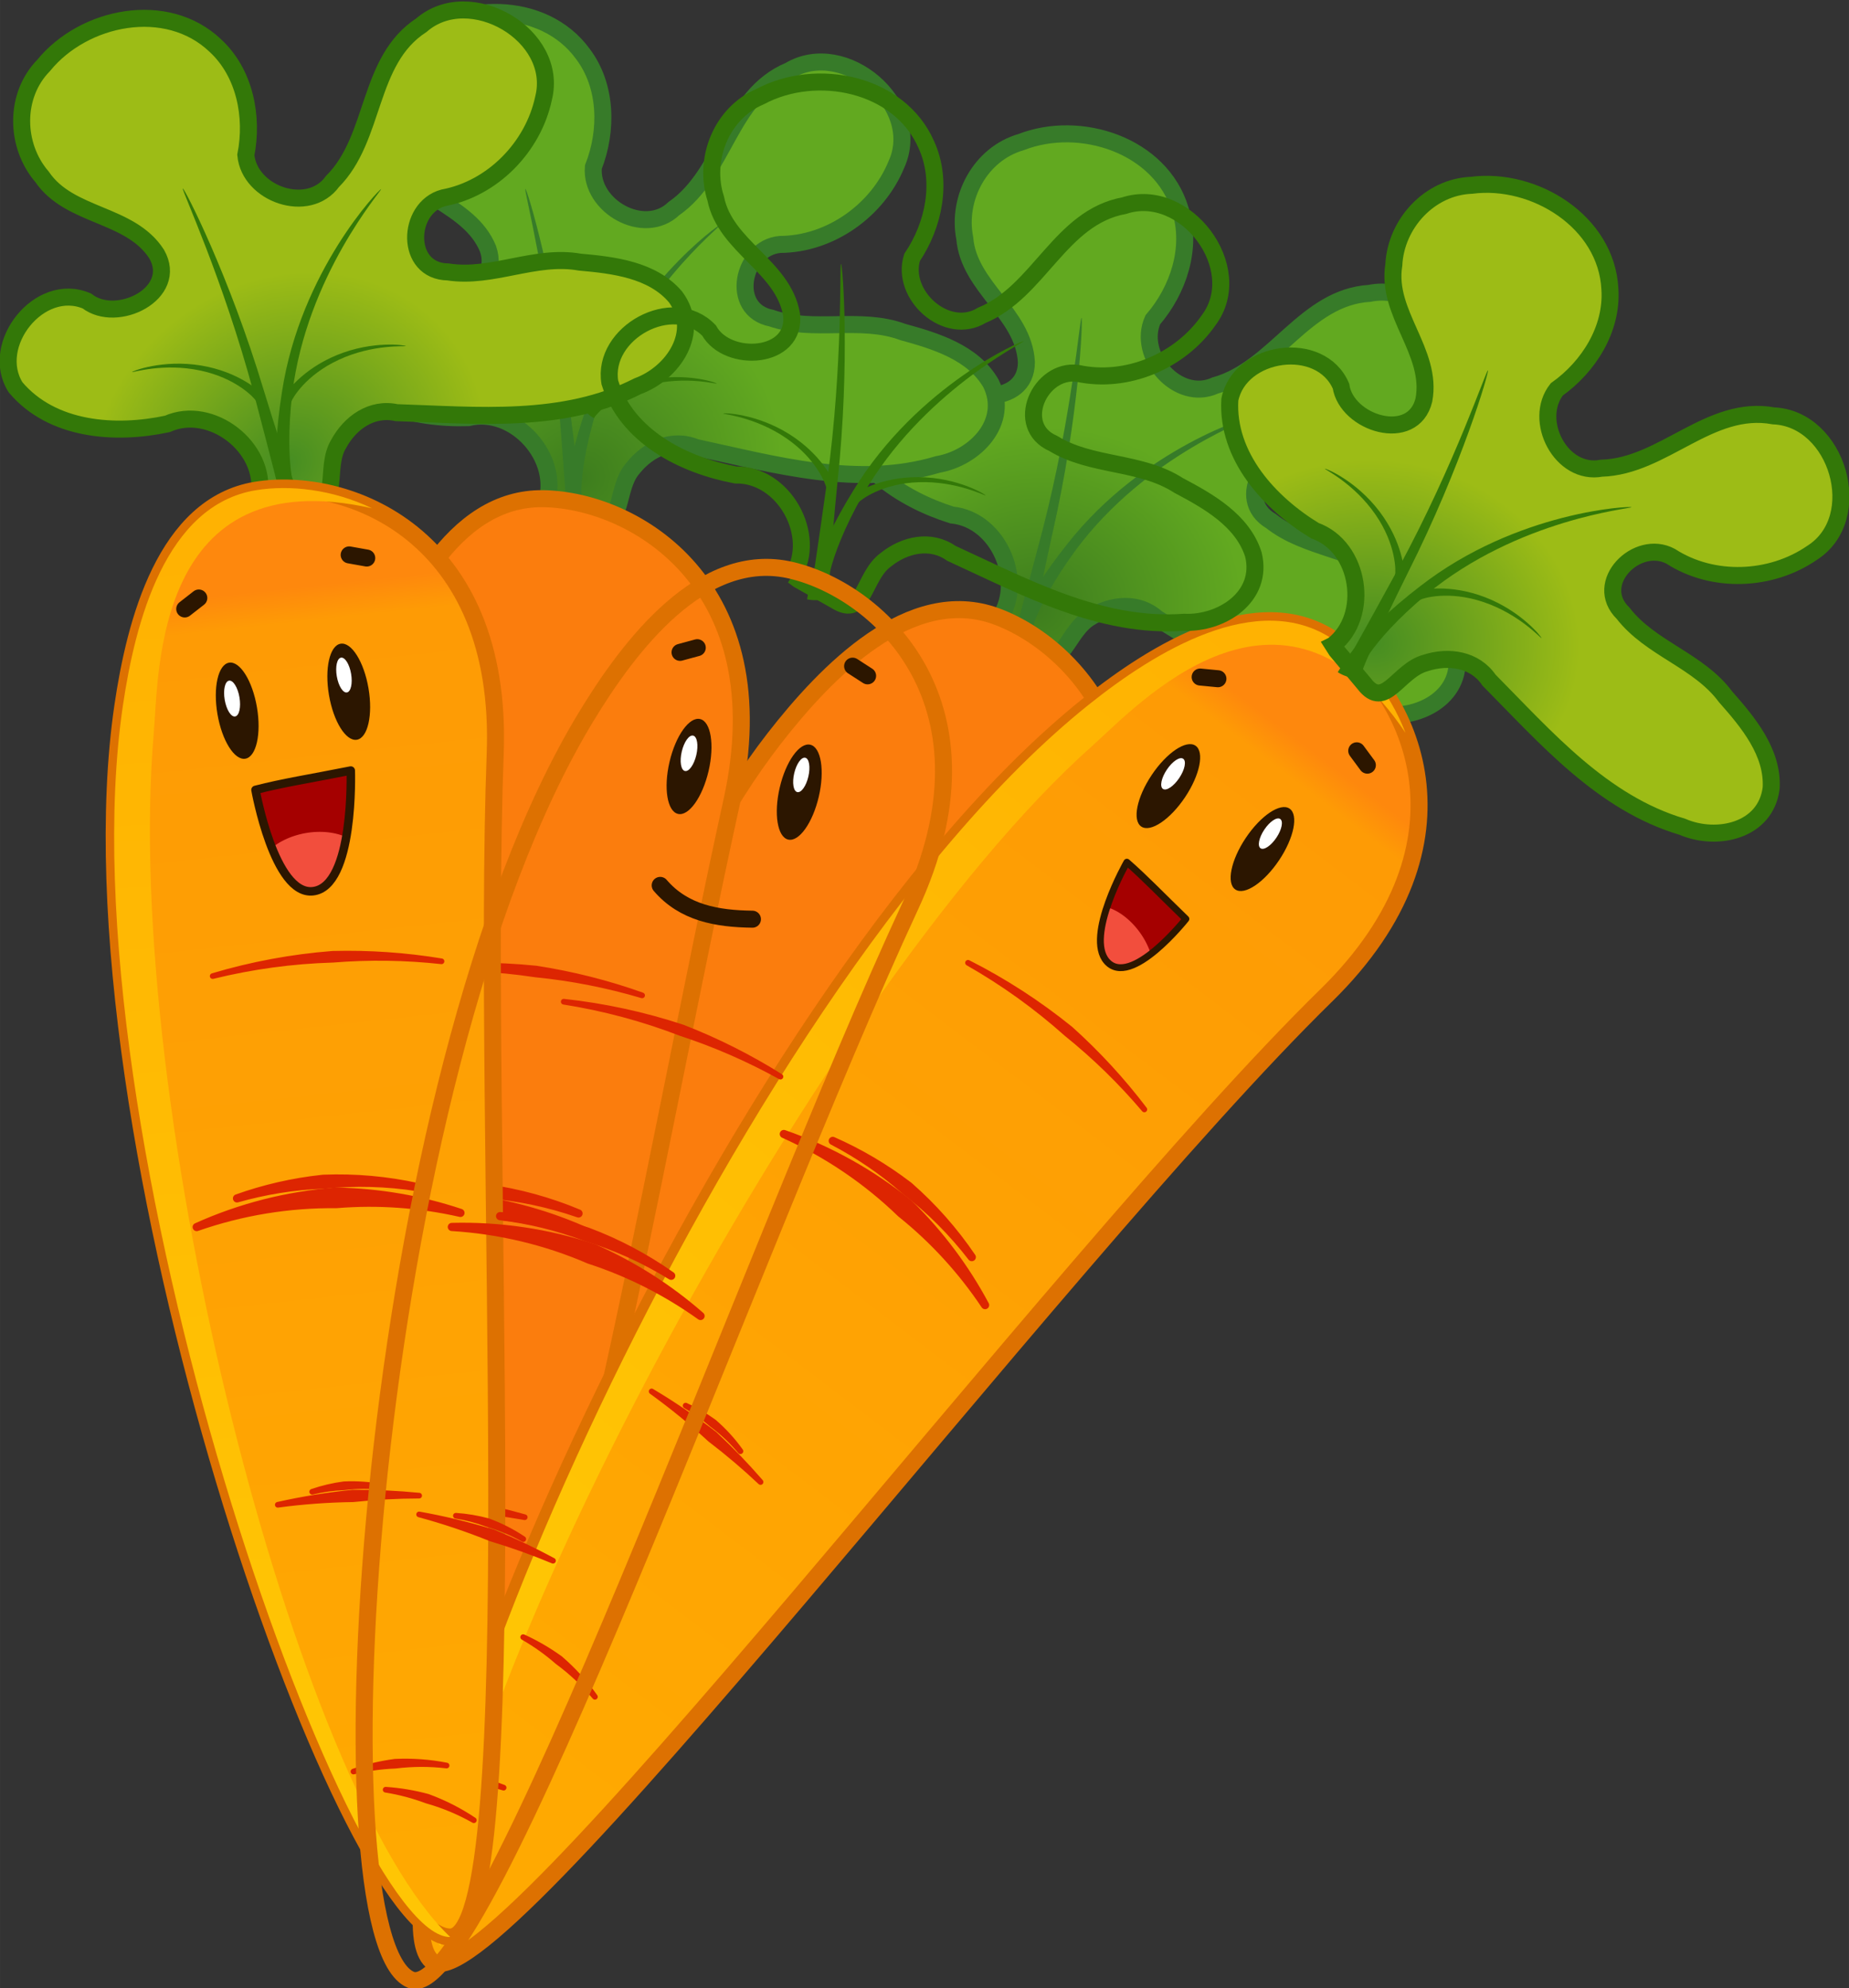 <?xml version="1.0" encoding="UTF-8"?>
<svg width="134.52mm" height="144.65mm" version="1.1" viewBox="0 0 476.652 512.551" xmlns="http://www.w3.org/2000/svg" xmlns:xlink="http://www.w3.org/1999/xlink">
 <rect x="0" y="0" width="476.652" height="512.551" fill="#333333" stroke="none"/>
 <defs>
  <linearGradient id="r">
   <stop stop-color="#3d7d1e" offset="0"/>
   <stop stop-color="#62a920" offset="1"/>
  </linearGradient>
  <linearGradient id="p">
   <stop stop-color="#ffb202" offset="0"/>
   <stop stop-color="#ffc504" offset="1"/>
  </linearGradient>
  <linearGradient id="o">
   <stop stop-color="#458d22" offset="0"/>
   <stop stop-color="#9dbc16" offset="1"/>
  </linearGradient>
  <linearGradient id="m">
   <stop stop-color="#fe880d" offset="0"/>
   <stop stop-color="#fe9b05" offset=".027"/>
   <stop stop-color="#ffa901" offset="1"/>
  </linearGradient>
  <linearGradient id="n" x1="213.57" x2="148.57" y1="354.51" y2="573.08" gradientUnits="userSpaceOnUse" xlink:href="#m"/>
  <radialGradient id="s" cx="219.23" cy="340.43" r="58.432" gradientTransform="matrix(.602 -.158 .14 .533 39.71 186.59)" gradientUnits="userSpaceOnUse" xlink:href="#o"/>
  <linearGradient id="q" x1="204.05" x2="137.89" y1="341.72" y2="537.69" gradientUnits="userSpaceOnUse" xlink:href="#p"/>
  <radialGradient id="v" cx="219.23" cy="340.43" r="58.432" gradientTransform="matrix(.619 .065 -.058 .548 198.99 147.46)" gradientUnits="userSpaceOnUse" xlink:href="#o"/>
  <linearGradient id="t" x1="213.57" x2="148.57" y1="354.51" y2="573.08" gradientTransform="matrix(.936 .353 -.353 .936 227.72 -41.13)" gradientUnits="userSpaceOnUse" xlink:href="#m"/>
  <linearGradient id="u" x1="204.05" x2="137.89" y1="341.72" y2="537.69" gradientTransform="matrix(.936 .353 -.353 .936 227.72 -41.13)" gradientUnits="userSpaceOnUse" xlink:href="#p"/>
  <radialGradient id="w" cx="219.23" cy="340.43" r="58.432" gradientTransform="matrix(.554 -.284 .252 .49 -32.195 214.83)" gradientUnits="userSpaceOnUse" xlink:href="#r"/>
  <radialGradient id="x" cx="219.23" cy="340.43" r="58.432" gradientTransform="matrix(.616 -.086 .076 .546 94.569 175.39)" gradientUnits="userSpaceOnUse" xlink:href="#r"/>
 </defs>
 <g transform="translate(-10.099 -5.326)">
  <g transform="matrix(1.462 0 0 1.462 -96.247 -338.27)">
   <path d="m248.56 344.66c5.191-6.606 0.443-18.014-7.965-18.827-8.94-2.809-18.258-8.982-20.102-18.81-0.422-8.856 12.951-14.289 18.447-7.04 2.549 6.178 14.818 6.88 14.779-1.134-0.487-8.638-10.164-13.184-10.869-21.832-1.403-7.14 2.781-14.881 9.928-16.939 10.447-4.077 24.65 0.541 28.073 11.89 2.159 6.748-0.344 14.22-4.838 19.436-2.841 6.322 4.403 14.609 10.998 11.59 10.522-2.929 15.769-15.552 27.237-16.251 11.073-2.241 20.316 13.508 12.379 21.831-5.823 6.579-15.666 9.452-24.034 6.569-6.518-1.667-12.307 7.92-5.733 11.766 6.22 4.918 14.907 4.855 21.072 9.953 4.902 3.385 10.49 7.466 11.673 13.669 0.925 7.591-7.008 11.498-13.551 10.412-14.728-0.665-27.152-9.493-39.316-16.91-3.326-2.986-7.997-2.493-11.596-0.24-4.371 2.422-4.927 9.933-9.634 6.131l-6.129-4.486-0.817-0.777z" fill="url(#x)" fill-rule="evenodd" stroke="#377b29" stroke-width="3"/>
   <path d="m252.25 349.44c0.584 0.041 1.171 0.071 1.758 0.091-0.204-0.623 0.445-6.632 8.418-17.522 12.491-16.84 31.45-23.362 31.372-23.604-0.077-0.242-19.45 5.494-32.829 22.49-8.559 10.734-10.009 16.941-10.45 18.199 0.567 0.189 1.146 0.305 1.731 0.346z" fill="#377b29" fill-rule="evenodd"/>
   <path d="m252.89 348.37c0.574 0.117 1.155 0.2 1.744 0.248-0.112-0.842 0.761-6.336 3.699-19.618 4.68-20.56 5.406-37.914 5.103-37.933-0.303-0.018-1.651 17.244-6.886 37.5-3.487 13.166-4.911 18.556-5.359 19.337 0.558 0.195 1.125 0.349 1.699 0.466z" fill="#377b29" fill-rule="evenodd"/>
   <path d="m262.22 404.94c-23.821 38.577-42.966 65.891-67.77 105.46-11.565 18.452-26.404 29.921-30.241 27.79-16.169-8.978 8.463-125.97 45.071-172.99 9.142-11.742 23.94-27.09 39.124-21.505 15.184 5.585 34.252 28.147 13.816 61.242z" fill="#fb7d0d" stroke="#dd7101" stroke-linecap="round" stroke-linejoin="round" stroke-width="3"/>
   <path d="m169.02 323.81c2.721-7.948-5.525-17.152-13.73-15.146-9.367 0.298-20.199-2.455-25.182-11.125-3.32-8.221 7.512-17.761 15.091-12.732 4.445 4.992 16.258 1.606 13.578-5.946-3.309-7.993-13.944-9.093-17.463-17.023-3.68-6.278-2.284-14.965 3.783-19.266 8.517-7.295 23.448-7.622 30.424 1.963 4.264 5.658 4.366 13.537 1.845 19.944-0.596 6.905 8.976 12.339 14.206 7.313 8.967-6.236 9.756-19.884 20.351-24.327 9.713-5.769 23.636 6.05 18.888 16.525-3.326 8.132-11.67 14.091-20.521 14.13-6.702 0.577-9.005 11.537-1.531 12.998 7.494 2.59 15.674-0.335 23.175 2.444 5.744 1.578 12.366 3.587 15.529 9.053 3.377 6.861-2.822 13.166-9.357 14.3-14.123 4.231-28.763-4e-3 -42.694-2.993-4.125-1.722-8.371 0.285-11.026 3.599-3.327 3.728-1.375 11.002-7.072 8.966l-7.266-2.213-1.028-0.464z" fill="url(#w)" fill-rule="evenodd" stroke="#377b29" stroke-width="3"/>
   <path d="m174.08 327.1c0.565-0.154 1.129-0.319 1.69-0.494-0.398-0.521-1.768-6.407 2.166-19.318 6.236-20.018 21.981-32.429 21.829-32.632-0.153-0.203-16.548 11.603-23.572 32.061-4.539 12.957-3.86 19.295-3.861 20.628 0.598-8e-3 1.183-0.09 1.748-0.245z" fill="#377b29" fill-rule="evenodd"/>
   <path d="m174.32 325.89c0.581-0.079 1.157-0.192 1.728-0.341-0.383-0.758-1.372-6.232-2.981-19.74-2.365-20.952-7.405-37.575-7.697-37.492-0.292 0.083 4.13 16.823 5.871 37.672 1.052 13.579 1.486 19.137 1.32 20.022 0.591-2.7e-4 1.177-0.041 1.758-0.121z" fill="#377b29" fill-rule="evenodd"/>
   <path d="m201.8 376.21c-14.311 64.921-31.41 169.7-45.009 167.35-18.226-3.141-37.694-127.79-18.076-187.4 4.652-14.136 13.662-33.472 29.839-33.208 16.177 0.263 41.62 15.271 33.247 53.256z" fill="#fb7d0d" stroke="#dd7101" stroke-linecap="round" stroke-linejoin="round" stroke-width="3"/>
   <path d="m306.55 410.58c-47.499 46.512-147.62 179.6-157.72 170.2-13.537-12.601 50.796-169.47 115.89-221.5 11.625-9.291 29.749-20.542 43.146-11.471 13.397 9.071 26.482 35.554-1.309 62.768z" fill="url(#t)" stroke="#dd7101" stroke-linecap="round" stroke-linejoin="round" stroke-width="3"/>
   <path d="m145.79 405.9c7.11-0.788 14.323-0.822 21.477-0.093l0.031 3e-3c6.367 0.982 12.625 2.568 18.661 4.723-6.144-1.825-12.446-3.06-18.792-3.688l-0.03-5e-3c-7.037-1.064-14.206-1.383-21.346-0.94z" fill="#dd2501" fill-rule="evenodd" stroke="#dd2501" stroke-linecap="round" stroke-linejoin="round" stroke-width="1px"/>
   <path d="m140.45 499.69c4.458-0.184 8.94-0.1 13.411 0.255l0.073 0.012c3.829 0.669 7.613 1.536 11.331 2.595-3.806-0.683-7.637-1.165-11.474-1.446-1e-5 0-0.073-6e-3 -0.073-6e-3 -4.378-0.735-8.811-1.207-13.269-1.411z" fill="#dd2501" fill-rule="evenodd" stroke="#dd2501" stroke-linecap="round" stroke-linejoin="round" stroke-width="1px"/>
   <path d="m159.32 499.95c-2.147-0.842-4.406-1.427-6.714-1.736l-0.02-3e-3c-1.93-0.092-3.859 9e-3 -5.751 0.299 1.911-0.113 3.824-0.033 5.701 0.233l0.019 9.2e-4c2.281 0.128 4.558 0.532 6.764 1.206z" fill="#dd2501" fill-rule="evenodd" stroke="#dd2501" stroke-linecap="round" stroke-linejoin="round" stroke-width="1px"/>
   <path d="m161.54 550.24c-2.812-1.102-5.77-1.869-8.791-2.273 0 0-0.026-4e-3 -0.026-4e-3 -2.526-0.121-5.053 0.011-7.531 0.391 2.502-0.147 5.007-0.043 7.465 0.305l0.025 1e-3c2.987 0.167 5.968 0.696 8.857 1.579z" fill="#dd2501" fill-rule="evenodd" stroke="#dd2501" stroke-linecap="round" stroke-linejoin="round" stroke-width="1px"/>
   <path d="m176.74 308.28c0.226 0.175 0.468 0.329 0.724 0.468 0.302-0.572 3.321-4.2 9.61-5.824 6.463-1.678 11.995-0.145 12.035-0.273 0.04-0.128-5.456-2.045-12.24-0.597-6.627 1.423-10.038 4.995-10.72 5.596 0.168 0.245 0.366 0.456 0.592 0.631z" fill="#337808" fill-rule="evenodd"/>
   <path d="m172.21 307.13c0.247-0.143 0.472-0.326 0.671-0.546-0.596-0.687-3.499-4.683-9.876-6.979-6.529-2.341-12.232-1.176-12.21-1.044 0.022 0.132 5.71-0.648 11.89 1.879 6.015 2.45 8.523 6.449 8.745 7.057 0.273-0.103 0.533-0.224 0.78-0.367z" fill="#337808" fill-rule="evenodd"/>
   <path d="m135.13 448.95c8.156-2.036 16.732-2.655 25.222-1.776 0.046 9e-3 0.092 0.018 0.138 0.026 7.336 1.463 14.39 4.042 20.85 7.587-6.78-2.889-13.95-4.713-21.173-5.422-0.045-5e-3 -0.09-9e-3 -0.136-0.014-8.129-1.567-16.598-1.719-24.901-0.401z" fill="#dd2501" fill-rule="evenodd" stroke="#dd2501" stroke-linecap="round" stroke-linejoin="round" stroke-width="1.443px"/>
   <path d="m174.75 448.99c-5.128-2.149-10.553-3.644-16.103-4.426-0.087-7e-3 -0.175-0.014-0.262-0.02-5.146-0.373-10.315-0.133-15.366 0.703 5.095-0.501 10.229-0.395 15.259 0.307 0.086 0.012 0.171 0.024 0.257 0.035 5.499 0.43 10.964 1.573 16.215 3.401z" fill="#dd2501" fill-rule="evenodd" stroke="#dd2501" stroke-linecap="round" stroke-linejoin="round" stroke-width="1.443px"/>
   <path d="m265.44 366.45c-49.701 44.152-116.96 174.45-114.98 211.72-13.537-12.601 49.988-167.47 114.25-218.89 11.62-9.297 29.749-20.542 43.146-11.471 4.971 3.366 9.9 9.13 12.713 16.439-21.918-32.773-47.489-4.588-55.132 2.202z" fill="url(#u)"/>
   <path d="m210.95 434.98c7.941 2.758 15.458 6.932 22.083 12.313 0.034 0.033 0.067 0.065 0.101 0.098 5.34 5.239 9.834 11.257 13.302 17.759-4.094-6.128-9.098-11.578-14.756-16.123-0.035-0.029-0.07-0.057-0.106-0.086-5.947-5.76-12.952-10.52-20.624-13.96z" fill="#dd2501" fill-rule="evenodd" stroke="#dd2501" stroke-linecap="round" stroke-linejoin="round" stroke-width="1.443px"/>
   <path d="m187.64 480.37c3.833 2.285 7.537 4.807 11.086 7.551l0.054 0.05c2.839 2.655 5.532 5.451 8.065 8.372-2.812-2.654-5.755-5.154-8.813-7.488l-0.058-0.045c-3.262-3.01-6.715-5.831-10.334-8.441z" fill="#dd2501" fill-rule="evenodd" stroke="#dd2501" stroke-linecap="round" stroke-linejoin="round" stroke-width="1px"/>
   <path d="m203.3 490.91c-1.337-1.879-2.907-3.606-4.67-5.126l-0.015-0.013c-1.565-1.133-3.235-2.104-4.978-2.897 1.661 0.951 3.219 2.064 4.645 3.315l0.016 0.011c1.84 1.355 3.525 2.939 5.002 4.71z" fill="#dd2501" fill-rule="evenodd" stroke="#dd2501" stroke-linecap="round" stroke-linejoin="round" stroke-width="1px"/>
   <path d="m177.64 534.22c-1.75-2.461-3.807-4.721-6.115-6.712l-0.019-0.017c-2.049-1.484-4.236-2.755-6.517-3.793 2.175 1.245 4.215 2.703 6.081 4.34-1e-5 0 0.021 0.015 0.021 0.015 2.409 1.774 4.615 3.848 6.549 6.167z" fill="#dd2501" fill-rule="evenodd" stroke="#dd2501" stroke-linecap="round" stroke-linejoin="round" stroke-width="1px"/>
   <g transform="matrix(.922 -.387 .387 .922 -207.78 94.208)">
    <path d="m212.58 336.53c4.376-7.171-1.684-17.941-10.128-17.758-9.209-1.736-19.19-6.767-22.179-16.31-1.463-8.745 11.177-15.715 17.488-9.165 3.26 5.835 15.526 5.086 14.543-2.868-1.502-8.52-11.646-11.895-13.366-20.399-2.235-6.925 1.008-15.105 7.862-17.991 9.894-5.279 24.542-2.368 29.279 8.499 2.939 6.446 1.334 14.162-2.514 19.871-2.076 6.613 6.094 13.988 12.287 10.213 10.104-4.148 13.827-17.302 25.132-19.348 10.732-3.53 21.767 11.02 14.865 20.22-5.007 7.22-14.443 11.232-23.092 9.356-6.668-0.887-11.287 9.315-4.307 12.359 6.756 4.15 15.375 3.064 22.098 7.4 5.266 2.784 11.297 6.178 13.202 12.198 1.813 7.429-5.604 12.244-12.23 11.936-14.704 1.075-28.081-6.227-41.035-12.159-3.655-2.574-8.235-1.533-11.543 1.128-4.055 2.92-3.722 10.444-8.844 7.224l-6.615-3.732-0.903-0.675z" fill="url(#s)" fill-rule="evenodd" stroke="#337808" stroke-width="3"/>
    <path d="m216.8 340.84c0.585-0.028 1.171-0.067 1.757-0.117-0.276-0.595-0.34-6.638 6.295-18.392 10.419-18.195 28.477-26.905 28.372-27.137-0.105-0.231-18.667 7.748-29.95 26.202-7.235 11.668-7.943 18.003-8.233 19.304 0.585 0.121 1.174 0.168 1.76 0.139z" fill="#337808" fill-rule="evenodd"/>
    <path d="m217.31 339.7c0.584 0.048 1.171 0.063 1.761 0.041-0.21-0.823 9e-3 -6.382 1.361-19.917 2.224-20.968 0.9-38.287 0.598-38.27-0.303 0.018 0.393 17.318-2.418 38.05-1.911 13.485-2.69 19.005-3.043 19.834 0.577 0.128 1.158 0.214 1.742 0.262z" fill="#337808" fill-rule="evenodd"/>
    <path d="m233.25 394.78c-28.018 60.287-75.289 194.57-88.06 189.34-17.114-7.01-7.944-158.47 30.806-222.56 7.7-12.735 20.58-29.723 36.317-25.966s37.33 23.914 20.937 59.187z" fill="url(#n)" stroke="#dd7101" stroke-linecap="round" stroke-linejoin="round" stroke-width="3"/>
    <path d="m172.14 411.65c7.112 0.769 14.162 2.296 20.988 4.556 0 0 0.029 0.01 0.029 0.01 6.004 2.336 11.77 5.239 17.197 8.649-5.604-3.111-11.49-5.68-17.549-7.667l-0.029-0.011c-6.64-2.562-13.57-4.423-20.637-5.536z" fill="#dd2501" fill-rule="evenodd" stroke="#dd2501" stroke-linecap="round" stroke-linejoin="round" stroke-width="1px"/>
    <path d="m146.64 502.06c4.393 0.785 8.749 1.837 13.038 3.151l0.069 0.028c3.593 1.481 7.1 3.147 10.502 4.985-3.568-1.49-7.205-2.79-10.889-3.894l-0.07-0.021c-4.115-1.665-8.341-3.085-12.649-4.248z" fill="#dd2501" fill-rule="evenodd" stroke="#dd2501" stroke-linecap="round" stroke-linejoin="round" stroke-width="1px"/>
    <path d="m165 506.4c-1.914-1.286-3.993-2.347-6.179-3.147l-0.018-7e-3c-1.864-0.508-3.77-0.826-5.68-0.953 1.89 0.303 3.74 0.795 5.516 1.461l0.019 5e-3c2.2 0.618 4.335 1.505 6.343 2.641z" fill="#dd2501" fill-rule="evenodd" stroke="#dd2501" stroke-linecap="round" stroke-linejoin="round" stroke-width="1px"/>
    <path d="m156.29 555.98c-2.507-1.684-5.229-3.073-8.091-4.121 0 0-0.024-9e-3 -0.024-9e-3 -2.441-0.665-4.936-1.082-7.437-1.248 2.474 0.397 4.897 1.041 7.222 1.913l0.025 7e-3c2.88 0.809 5.676 1.971 8.305 3.458z" fill="#dd2501" fill-rule="evenodd" stroke="#dd2501" stroke-linecap="round" stroke-linejoin="round" stroke-width="1px"/>
    <ellipse transform="matrix(.974 .227 -.227 .974 0 0)" cx="273.16" cy="316.39" rx="3.535" ry="8.586" fill="#2c1600"/>
    <ellipse transform="matrix(.974 .227 -.227 .974 0 0)" cx="293.11" cy="316.39" rx="3.535" ry="8.586" fill="#2c1600"/>
    <path d="m191.81 384.3c4.882 0.704 9.672 1.901 16.806 3.354 0 0-7.288 19.181-14.41 17.036-6.553-1.974-2.397-20.39-2.397-20.39z" fill="#a50000"/>
    <path d="m192.65 350.05 3.036-0.823" fill="none" stroke="#2c1600" stroke-linecap="round" stroke-linejoin="round" stroke-width="3"/>
    <path d="m225.72 354.19-2.642-1.707" fill="none" stroke="#2c1600" stroke-linecap="round" stroke-linejoin="round" stroke-width="3"/>
    <path d="m223.48 323.04c0.183 0.219 0.385 0.423 0.606 0.613 0.418-0.493 4.151-3.382 10.643-3.607 6.673-0.24 11.742 2.454 11.809 2.337 0.067-0.116-4.885-3.177-11.821-3.231-6.778-0.044-10.881 2.705-11.677 3.144 0.111 0.275 0.258 0.524 0.441 0.744z" fill="#337808" fill-rule="evenodd"/>
    <path d="m219.3 320.93c0.272-0.086 0.531-0.216 0.773-0.388-0.433-0.8-2.403-5.329-8.132-8.95-5.868-3.698-11.688-3.795-11.695-3.661-7e-3 0.134 5.715 0.603 11.202 4.407 5.343 3.694 6.925 8.141 7.011 8.782 0.288-0.042 0.569-0.103 0.841-0.189z" fill="#337808" fill-rule="evenodd"/>
    <ellipse transform="matrix(.974 .227 -.227 .974 0 0)" cx="272.63" cy="314.13" rx="1.319" ry="3.202" fill="#fff"/>
    <ellipse transform="matrix(.974 .227 -.227 .974 0 0)" cx="292.77" cy="313.35" rx="1.281" ry="3.111" fill="#fff"/>
    <path d="m193.38 394.39a9.679 6.37 12.371 0 0 -2.861 0.451c-0.08 4.498 0.651 8.927 3.682 9.84 3.244 0.977 6.515-2.477 9.123-6.521a9.679 6.37 12.371 0 0 -6.426 -3.441 9.679 6.37 12.371 0 0 -3.518 -0.328z" fill="#f24e3d"/>
    <path d="m191.81 384.3c4.882 0.704 9.672 1.901 16.806 3.354 0 0-7.288 19.181-14.41 17.036-6.553-1.974-2.397-20.39-2.397-20.39z" fill="none" stroke="#2c1600" stroke-linecap="round" stroke-linejoin="round" stroke-width="1.5"/>
    <path d="m179.2 368.01c-30.911 58.856-49.025 181.94-34.017 216.11-17.114-7.01-7.944-158.47 30.806-222.56 7.7-12.735 20.58-29.723 36.317-25.966 5.84 1.394 12.486 5.047 17.698 10.892-32.078-22.923-46.05 12.474-50.804 21.526z" fill="url(#q)"/>
    <path d="m152.41 451.37c8.404-0.223 16.91 1.028 25.009 3.723 0.043 0.018 0.086 0.037 0.129 0.056 6.846 3.016 13.175 7.06 18.715 11.919-5.994-4.287-12.6-7.62-19.499-9.875-0.043-0.014-0.086-0.029-0.129-0.043-7.598-3.289-15.833-5.269-24.225-5.779z" fill="#dd2501" fill-rule="evenodd" stroke="#dd2501" stroke-linecap="round" stroke-linejoin="round" stroke-width="1.443px"/>
    <path d="m191.09 459.98c-4.541-3.208-9.515-5.841-14.764-7.806-0.084-0.026-0.168-0.051-0.252-0.077-4.943-1.478-10.042-2.362-15.154-2.638 5.082 0.613 10.072 1.828 14.831 3.601 0.081 0.03 0.162 0.06 0.243 0.09 5.276 1.61 10.364 3.908 15.095 6.829z" fill="#dd2501" fill-rule="evenodd" stroke="#dd2501" stroke-linecap="round" stroke-linejoin="round" stroke-width="1.443px"/>
   </g>
   <path d="m212.58 336.53c4.376-7.171-1.684-17.941-10.128-17.758-9.209-1.736-19.19-6.767-22.179-16.31-1.463-8.745 11.177-15.715 17.488-9.165 3.26 5.835 15.526 5.086 14.543-2.868-1.502-8.52-11.646-11.895-13.366-20.399-2.235-6.925 1.008-15.105 7.862-17.991 9.894-5.279 24.542-2.368 29.279 8.499 2.939 6.446 1.334 14.162-2.514 19.871-2.076 6.613 6.094 13.988 12.287 10.213 10.104-4.148 13.827-17.302 25.132-19.348 10.732-3.53 21.767 11.02 14.865 20.22-5.007 7.22-14.443 11.232-23.092 9.356-6.668-0.887-11.287 9.315-4.307 12.359 6.756 4.15 15.375 3.064 22.098 7.4 5.266 2.784 11.297 6.178 13.202 12.198 1.813 7.429-5.604 12.244-12.23 11.936-14.704 1.075-28.081-6.227-41.035-12.159-3.655-2.574-8.235-1.533-11.543 1.128-4.055 2.92-3.722 10.444-8.844 7.224l-6.615-3.732-0.903-0.675z" fill="url(#s)" fill-rule="evenodd" stroke="#337808" stroke-width="3"/>
   <path d="m216.8 340.84c0.585-0.028 1.171-0.067 1.757-0.117-0.276-0.595-0.34-6.638 6.295-18.392 10.419-18.195 28.477-26.905 28.372-27.137-0.105-0.231-18.667 7.748-29.95 26.202-7.235 11.668-7.943 18.003-8.233 19.304 0.585 0.121 1.174 0.168 1.76 0.139z" fill="#337808" fill-rule="evenodd"/>
   <path d="m217.31 339.7c0.584 0.048 1.171 0.063 1.761 0.041-0.21-0.823 9e-3 -6.382 1.361-19.917 2.224-20.968 0.9-38.287 0.598-38.27-0.303 0.018 0.393 17.318-2.418 38.05-1.911 13.485-2.69 19.005-3.043 19.834 0.577 0.128 1.158 0.214 1.742 0.262z" fill="#337808" fill-rule="evenodd"/>
   <path d="m233.25 394.78c-28.018 60.287-75.289 194.57-88.06 189.34-17.114-7.01-7.944-158.47 30.806-222.56 7.7-12.735 20.58-29.723 36.317-25.966s37.33 23.914 20.937 59.187z" fill="url(#n)" stroke="#dd7101" stroke-linecap="round" stroke-linejoin="round" stroke-width="3"/>
   <path d="m172.14 411.65c7.112 0.769 14.162 2.296 20.988 4.556 0 0 0.029 0.01 0.029 0.01 6.004 2.336 11.77 5.239 17.197 8.649-5.604-3.111-11.49-5.68-17.549-7.667l-0.029-0.011c-6.64-2.562-13.57-4.423-20.637-5.536z" fill="#dd2501" fill-rule="evenodd" stroke="#dd2501" stroke-linecap="round" stroke-linejoin="round" stroke-width="1px"/>
   <path d="m146.64 502.06c4.393 0.785 8.749 1.837 13.038 3.151l0.069 0.028c3.593 1.481 7.1 3.147 10.502 4.985-3.568-1.49-7.205-2.79-10.889-3.894l-0.07-0.021c-4.115-1.665-8.341-3.085-12.649-4.248z" fill="#dd2501" fill-rule="evenodd" stroke="#dd2501" stroke-linecap="round" stroke-linejoin="round" stroke-width="1px"/>
   <path d="m165 506.4c-1.914-1.286-3.993-2.347-6.179-3.147l-0.018-7e-3c-1.864-0.508-3.77-0.826-5.68-0.953 1.89 0.303 3.74 0.795 5.516 1.461l0.019 5e-3c2.2 0.618 4.335 1.505 6.343 2.641z" fill="#dd2501" fill-rule="evenodd" stroke="#dd2501" stroke-linecap="round" stroke-linejoin="round" stroke-width="1px"/>
   <path d="m156.29 555.98c-2.507-1.684-5.229-3.073-8.091-4.121 0 0-0.024-9e-3 -0.024-9e-3 -2.441-0.665-4.936-1.082-7.437-1.248 2.474 0.397 4.897 1.041 7.222 1.913l0.025 7e-3c2.88 0.809 5.676 1.971 8.305 3.458z" fill="#dd2501" fill-rule="evenodd" stroke="#dd2501" stroke-linecap="round" stroke-linejoin="round" stroke-width="1px"/>
   <ellipse transform="matrix(.974 .227 -.227 .974 0 0)" cx="273.16" cy="316.39" rx="3.535" ry="8.586" fill="#2c1600"/>
   <ellipse transform="matrix(.974 .227 -.227 .974 0 0)" cx="293.11" cy="316.39" rx="3.535" ry="8.586" fill="#2c1600"/>
   <path d="m192.65 350.05 3.036-0.823" fill="none" stroke="#2c1600" stroke-linecap="round" stroke-linejoin="round" stroke-width="3"/>
   <path d="m225.72 354.19-2.642-1.707" fill="none" stroke="#2c1600" stroke-linecap="round" stroke-linejoin="round" stroke-width="3"/>
   <path d="m223.48 323.04c0.183 0.219 0.385 0.423 0.606 0.613 0.418-0.493 4.151-3.382 10.643-3.607 6.673-0.24 11.742 2.454 11.809 2.337 0.067-0.116-4.885-3.177-11.821-3.231-6.778-0.044-10.881 2.705-11.677 3.144 0.111 0.275 0.258 0.524 0.441 0.744z" fill="#337808" fill-rule="evenodd"/>
   <path d="m219.3 320.93c0.272-0.086 0.531-0.216 0.773-0.388-0.433-0.8-2.403-5.329-8.132-8.95-5.868-3.698-11.688-3.795-11.695-3.661-7e-3 0.134 5.715 0.603 11.202 4.407 5.343 3.694 6.925 8.141 7.011 8.782 0.288-0.042 0.569-0.103 0.841-0.189z" fill="#337808" fill-rule="evenodd"/>
   <ellipse transform="matrix(.974 .227 -.227 .974 0 0)" cx="272.63" cy="314.13" rx="1.319" ry="3.202" fill="#fff"/>
   <ellipse transform="matrix(.974 .227 -.227 .974 0 0)" cx="292.77" cy="313.35" rx="1.281" ry="3.111" fill="#fff"/>
   <path d="m179.2 368.01c-30.911 58.856-49.025 181.94-34.017 216.11-17.114-7.01-7.944-158.47 30.806-222.56 7.7-12.735 20.58-29.723 36.317-25.966 5.84 1.394 12.486 5.047 17.698 10.892-32.078-22.923-46.05 12.474-50.804 21.526z" fill="url(#q)"/>
   <path d="m152.41 451.37c8.404-0.223 16.91 1.028 25.009 3.723 0.043 0.018 0.086 0.037 0.129 0.056 6.846 3.016 13.175 7.06 18.715 11.919-5.994-4.287-12.6-7.62-19.499-9.875-0.043-0.014-0.086-0.029-0.129-0.043-7.598-3.289-15.833-5.269-24.225-5.779z" fill="#dd2501" fill-rule="evenodd" stroke="#dd2501" stroke-linecap="round" stroke-linejoin="round" stroke-width="1.443px"/>
   <path d="m191.09 459.98c-4.541-3.208-9.515-5.841-14.764-7.806-0.084-0.026-0.168-0.051-0.252-0.077-4.943-1.478-10.042-2.362-15.154-2.638 5.082 0.613 10.072 1.828 14.831 3.601 0.081 0.03 0.162 0.06 0.243 0.09 5.276 1.61 10.364 3.908 15.095 6.829z" fill="#dd2501" fill-rule="evenodd" stroke="#dd2501" stroke-linecap="round" stroke-linejoin="round" stroke-width="1.443px"/>
   <path d="m307.79 348.78c6.626-5.164 4.759-17.38-3.206-20.19-8.003-4.876-15.564-13.107-14.992-23.091 1.719-8.698 16.005-10.757 19.598-2.4 0.99 6.61 12.73 10.24 14.619 2.452 1.603-8.502-6.697-15.241-5.303-23.804 0.354-7.268 6.277-13.776 13.708-14.057 11.121-1.446 23.797 6.45 24.392 18.289 0.474 7.069-3.752 13.72-9.368 17.704-4.277 5.454 0.762 15.239 7.889 13.894 10.918-0.314 19.045-11.306 30.344-9.228 11.287 0.486 16.474 17.996 6.769 24.166-7.234 4.987-17.478 5.41-24.908 0.6-5.926-3.184-13.849 4.73-8.393 10.043 4.856 6.269 13.303 8.295 18.062 14.726 3.945 4.464 8.388 9.768 8.045 16.074-0.927 7.591-9.566 9.477-15.657 6.85-14.137-4.186-24.074-15.741-34.099-25.864-2.511-3.698-7.163-4.341-11.198-3.021-4.825 1.3-7.17 8.457-10.825 3.636l-4.871-5.827-0.606-0.951z" fill="url(#v)" fill-rule="evenodd" stroke="#337808" stroke-width="3"/>
   <path d="m310.22 354.3c0.557 0.18 1.119 0.351 1.685 0.511-0.048-0.654 2.026-6.33 12.383-14.985 16.172-13.344 36.143-15.118 36.126-15.371-0.017-0.254-20.2 0.658-37.272 13.94-10.889 8.362-13.788 14.039-14.518 15.154 0.505 0.32 1.039 0.571 1.597 0.752z" fill="#337808" fill-rule="evenodd"/>
   <path d="m311.09 353.42c0.529 0.251 1.073 0.472 1.633 0.66 0.094-0.844 2.261-5.968 8.305-18.154 9.484-18.832 14.36-35.504 14.071-35.594-0.289-0.09-5.747 16.341-15.697 34.745-6.549 11.942-9.227 16.831-9.85 17.482 0.495 0.323 1.008 0.609 1.537 0.861z" fill="#337808" fill-rule="evenodd"/>
   <path d="m243.43 404.79c6.383 3.23 12.439 7.148 18.028 11.673l0.024 0.019c4.793 4.306 9.162 9.057 13.036 14.164-4.145-4.889-8.744-9.371-13.712-13.369l-0.023-0.02c-5.308-4.741-11.134-8.93-17.353-12.466z" fill="#dd2501" fill-rule="evenodd" stroke="#dd2501" stroke-linecap="round" stroke-linejoin="round" stroke-width="1px"/>
   <ellipse transform="matrix(.831 .556 -.556 .831 0 0)" cx="439.52" cy="155.55" rx="3.535" ry="8.586" fill="#2c1600"/>
   <ellipse transform="matrix(.831 .556 -.556 .831 0 0)" cx="459.48" cy="155.55" rx="3.535" ry="8.586" fill="#2c1600"/>
   <path d="m271.44 387.05c3.091 2.688 5.995 5.734 10.405 10.005 0 0-9.726 12.302-13.952 7.479-3.889-4.438 3.547-17.484 3.547-17.484z" fill="#a50000"/>
   <path d="m284.36 354.4 3.131 0.302" fill="none" stroke="#2c1600" stroke-linecap="round" stroke-linejoin="round" stroke-width="3"/>
   <path d="m313.84 369.94-1.869-2.53" fill="none" stroke="#2c1600" stroke-linecap="round" stroke-linejoin="round" stroke-width="3"/>
   <path d="m322.74 340.01c0.094 0.27 0.211 0.531 0.35 0.788 0.566-0.314 5.078-1.699 11.231 0.383 6.328 2.131 10.119 6.441 10.223 6.356 0.103-0.085-3.448-4.697-9.919-7.197-6.326-2.435-11.136-1.311-12.035-1.181 7e-3 0.297 0.057 0.582 0.15 0.852z" fill="#337808" fill-rule="evenodd"/>
   <path d="m319.58 336.56c0.285 0.016 0.573-0.015 0.86-0.09-0.123-0.901-0.366-5.834-4.448-11.245-4.184-5.532-9.596-7.677-9.649-7.554-0.053 0.123 5.134 2.582 8.925 8.078 3.695 5.342 3.605 10.061 3.459 10.692 0.285 0.063 0.568 0.104 0.854 0.12z" fill="#337808" fill-rule="evenodd"/>
   <ellipse transform="matrix(.831 .556 -.556 .831 0 0)" cx="439" cy="153.29" rx="1.319" ry="3.202" fill="#fff"/>
   <ellipse transform="matrix(.831 .556 -.556 .831 0 0)" cx="459.13" cy="152.51" rx="1.281" ry="3.111" fill="#fff"/>
   <path d="m269.95 395.88a8.362 4.79 53.086 0 0 -2.03 -0.879c-1.19 3.592-1.819 7.482-0.021 9.534 1.925 2.197 4.988 0.832 7.756-1.296a8.362 4.79 53.086 0 0 -3.433 -5.566 8.362 4.79 53.086 0 0 -2.272 -1.792z" fill="#f24e3d"/>
   <path d="m271.44 387.05c3.091 2.688 5.995 5.734 10.405 10.005 0 0-9.726 12.302-13.952 7.479-3.889-4.438 3.547-17.484 3.547-17.484z" fill="none" stroke="#2c1600" stroke-linecap="round" stroke-linejoin="round" stroke-width="1.209"/>
   <path d="m244.09 456.69c-3.116-4.605-6.84-8.825-11.057-12.515-0.069-0.054-0.139-0.107-0.208-0.161-4.103-3.128-8.562-5.756-13.247-7.818 4.539 2.368 8.778 5.266 12.605 8.606 0.065 0.057 0.13 0.113 0.195 0.17 4.367 3.369 8.317 7.315 11.712 11.719z" fill="#dd2501" fill-rule="evenodd" stroke="#dd2501" stroke-linecap="round" stroke-linejoin="round" stroke-width="1.443px"/>
   <path d="m189.15 391.14c4.163 4.859 10.008 5.881 16.264 5.962" fill="none" stroke="#2c1600" stroke-linecap="round" stroke-linejoin="round" stroke-width="3"/>
  </g>
 </g>
</svg>
